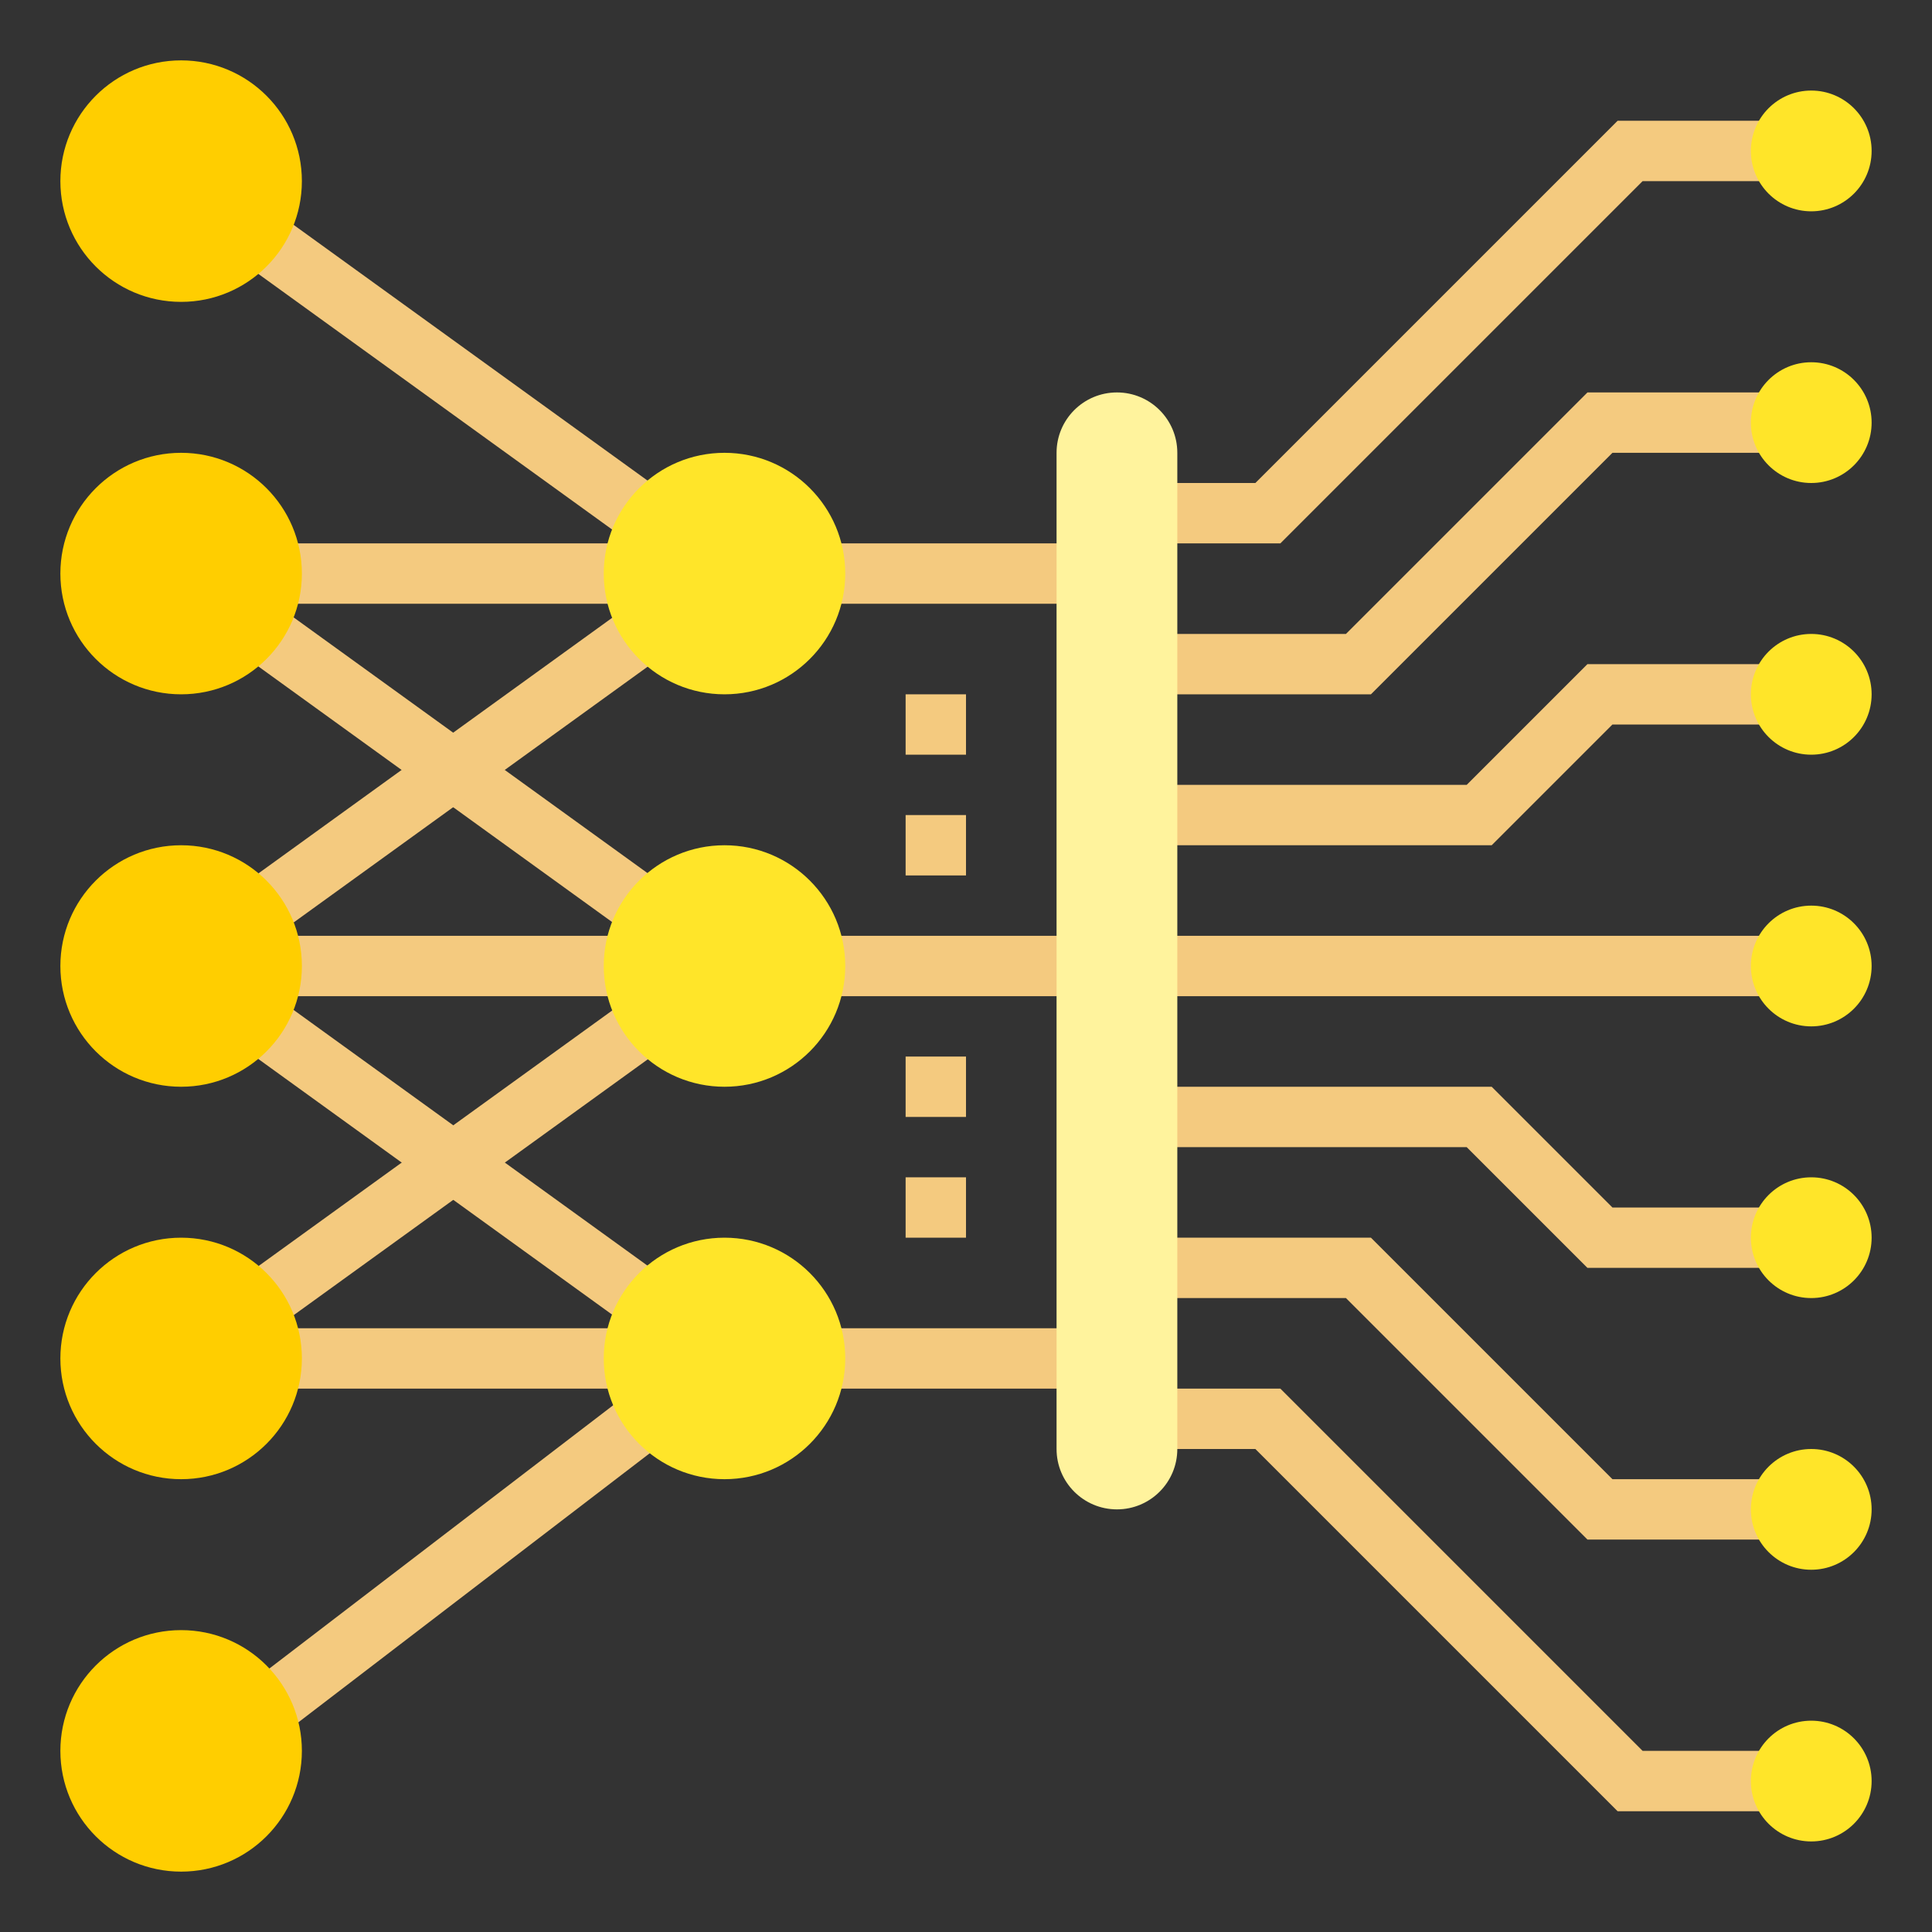 <?xml version="1.0"?>
<svg xmlns="http://www.w3.org/2000/svg" id="Layer_1_1_" enable-background="new 0 0 64 64" height="512px" viewBox="0 0 64 64" width="512px" class=""><rect x="0" y="0" width="64" height="64" fill="#333333" stroke="none"/><g><link xmlns="" type="text/css" id="dark-mode" rel="stylesheet"/><style xmlns="" type="text/css" id="dark-mode-custom-style"/><g fill="#2d366d"><path d="m59 42h-6.414l-4-4h-10.586v-2h11.414l4 4h5.586z" data-original="#2D366D" class="active-path" style="fill:#F4CA7F" data-old_color="#2D366D"/><path d="m59 51h-6.414l-8-8h-6.586v-2h7.414l8 8h5.586z" data-original="#2D366D" class="active-path" style="fill:#F4CA7F" data-old_color="#2D366D"/><path d="m59 60h-5.414l-12-12h-3.586v-2h4.414l12 12h4.586z" data-original="#2D366D" class="active-path" style="fill:#F4CA7F" data-old_color="#2D366D"/><path d="m49.414 28h-11.414v-2h10.586l4-4h6.414v2h-5.586z" data-original="#2D366D" class="active-path" style="fill:#F4CA7F" data-old_color="#2D366D"/><path d="m45.414 23h-7.414v-2h6.586l8-8h6.414v2h-5.586z" data-original="#2D366D" class="active-path" style="fill:#F4CA7F" data-old_color="#2D366D"/><path d="m42.414 18h-4.414v-2h3.586l12-12h5.414v2h-4.586z" data-original="#2D366D" class="active-path" style="fill:#F4CA7F" data-old_color="#2D366D"/><path d="m38 31h21v2h-21z" data-original="#2D366D" class="active-path" style="fill:#F4CA7F" data-old_color="#2D366D"/><path d="m6 18h18v2h-18z" data-original="#2D366D" class="active-path" style="fill:#F4CA7F" data-old_color="#2D366D"/><path d="m14 1.398h2v22.204h-2z" transform="matrix(.586 -.811 .811 .586 -3.916 17.342)" data-original="#2D366D" class="active-path" style="fill:#F4CA7F" data-old_color="#2D366D"/><path d="m14 14.398h2v22.204h-2z" transform="matrix(.586 -.811 .811 .586 -14.455 22.73)" data-original="#2D366D" class="active-path" style="fill:#F4CA7F" data-old_color="#2D366D"/><path d="m3.898 37.5h22.204v2h-22.204z" transform="matrix(.811 -.586 .586 .811 -19.703 16.073)" data-original="#2D366D" class="active-path" style="fill:#F4CA7F" data-old_color="#2D366D"/><path d="m14 27.398h2v22.204h-2z" transform="matrix(.586 -.811 .811 .586 -24.994 28.119)" data-original="#2D366D" class="active-path" style="fill:#F4CA7F" data-old_color="#2D366D"/><path d="m6 44h18v2h-18z" data-original="#2D366D" class="active-path" style="fill:#F4CA7F" data-old_color="#2D366D"/><path d="m6 31h18v2h-18z" data-original="#2D366D" class="active-path" style="fill:#F4CA7F" data-old_color="#2D366D"/><path d="m4.8 50.5h21.401v1.999h-21.401z" transform="matrix(.794 -.608 .608 .794 -28.103 20.016)" data-original="#2D366D" class="active-path" style="fill:#F4CA7F" data-old_color="#2D366D"/><path d="m3.898 24.5h22.204v2h-22.204z" transform="matrix(.811 -.586 .586 .811 -12.091 13.611)" data-original="#2D366D" class="active-path" style="fill:#F4CA7F" data-old_color="#2D366D"/></g><circle cx="60" cy="32" fill="#fda22e" r="2" data-original="#FDA22E" class="" style="fill:#FFE529" data-old_color="#fda22e"/><circle cx="60" cy="41" fill="#fda22e" r="2" data-original="#FDA22E" class="" style="fill:#FFE529" data-old_color="#fda22e"/><circle cx="60" cy="50" fill="#fda22e" r="2" data-original="#FDA22E" class="" style="fill:#FFE529" data-old_color="#fda22e"/><circle cx="60" cy="59" fill="#fda22e" r="2" data-original="#FDA22E" class="" style="fill:#FFE529" data-old_color="#fda22e"/><circle cx="60" cy="23" fill="#fda22e" r="2" data-original="#FDA22E" class="" style="fill:#FFE529" data-old_color="#fda22e"/><circle cx="60" cy="14" fill="#fda22e" r="2" data-original="#FDA22E" class="" style="fill:#FFE529" data-old_color="#fda22e"/><circle cx="60" cy="5" fill="#fda22e" r="2" data-original="#FDA22E" class="" style="fill:#FFE529" data-old_color="#fda22e"/><circle cx="6" cy="6" fill="#4bbee5" r="4" data-original="#4BBEE5" class="" style="fill:#FFCE00" data-old_color="#4bbee5"/><circle cx="6" cy="19" fill="#4bbee5" r="4" data-original="#4BBEE5" class="" style="fill:#FFCE00" data-old_color="#4bbee5"/><circle cx="6" cy="32" fill="#4bbee5" r="4" data-original="#4BBEE5" class="" style="fill:#FFCE00" data-old_color="#4bbee5"/><circle cx="6" cy="45" fill="#4bbee5" r="4" data-original="#4BBEE5" class="" style="fill:#FFCE00" data-old_color="#4bbee5"/><circle cx="6" cy="58" fill="#4bbee5" r="4" data-original="#4BBEE5" class="" style="fill:#FFCE00" data-old_color="#4bbee5"/><path d="m27 18h9v2h-9z" fill="#2d366d" data-original="#2D366D" class="active-path" style="fill:#F4CA7F" data-old_color="#2d366d"/><path d="m27 31h9v2h-9z" fill="#2d366d" data-original="#2D366D" class="active-path" style="fill:#F4CA7F" data-old_color="#2d366d"/><path d="m27 44h9v2h-9z" fill="#2d366d" data-original="#2D366D" class="active-path" style="fill:#F4CA7F" data-old_color="#2d366d"/><path d="m37 50c-1.105 0-2-.895-2-2v-33c0-1.105.895-2 2-2 1.105 0 2 .895 2 2v33c0 1.105-.895 2-2 2z" fill="#f82f45" data-original="#F82F45" class="" style="fill:#FFF39D" data-old_color="#f82f45"/><circle cx="24" cy="19" fill="#fda22e" r="4" data-original="#FDA22E" class="" style="fill:#FFE529" data-old_color="#fda22e"/><circle cx="24" cy="32" fill="#fda22e" r="4" data-original="#FDA22E" class="" style="fill:#FFE529" data-old_color="#fda22e"/><circle cx="24" cy="45" fill="#fda22e" r="4" data-original="#FDA22E" class="" style="fill:#FFE529" data-old_color="#fda22e"/><path d="m30 23h2v2h-2z" fill="#2d366d" data-original="#2D366D" class="active-path" style="fill:#F4CA7F" data-old_color="#2d366d"/><path d="m30 27h2v2h-2z" fill="#2d366d" data-original="#2D366D" class="active-path" style="fill:#F4CA7F" data-old_color="#2d366d"/><path d="m30 35h2v2h-2z" fill="#2d366d" data-original="#2D366D" class="active-path" style="fill:#F4CA7F" data-old_color="#2d366d"/><path d="m30 39h2v2h-2z" fill="#2d366d" data-original="#2D366D" class="active-path" style="fill:#F4CA7F" data-old_color="#2d366d"/></g> </svg>
